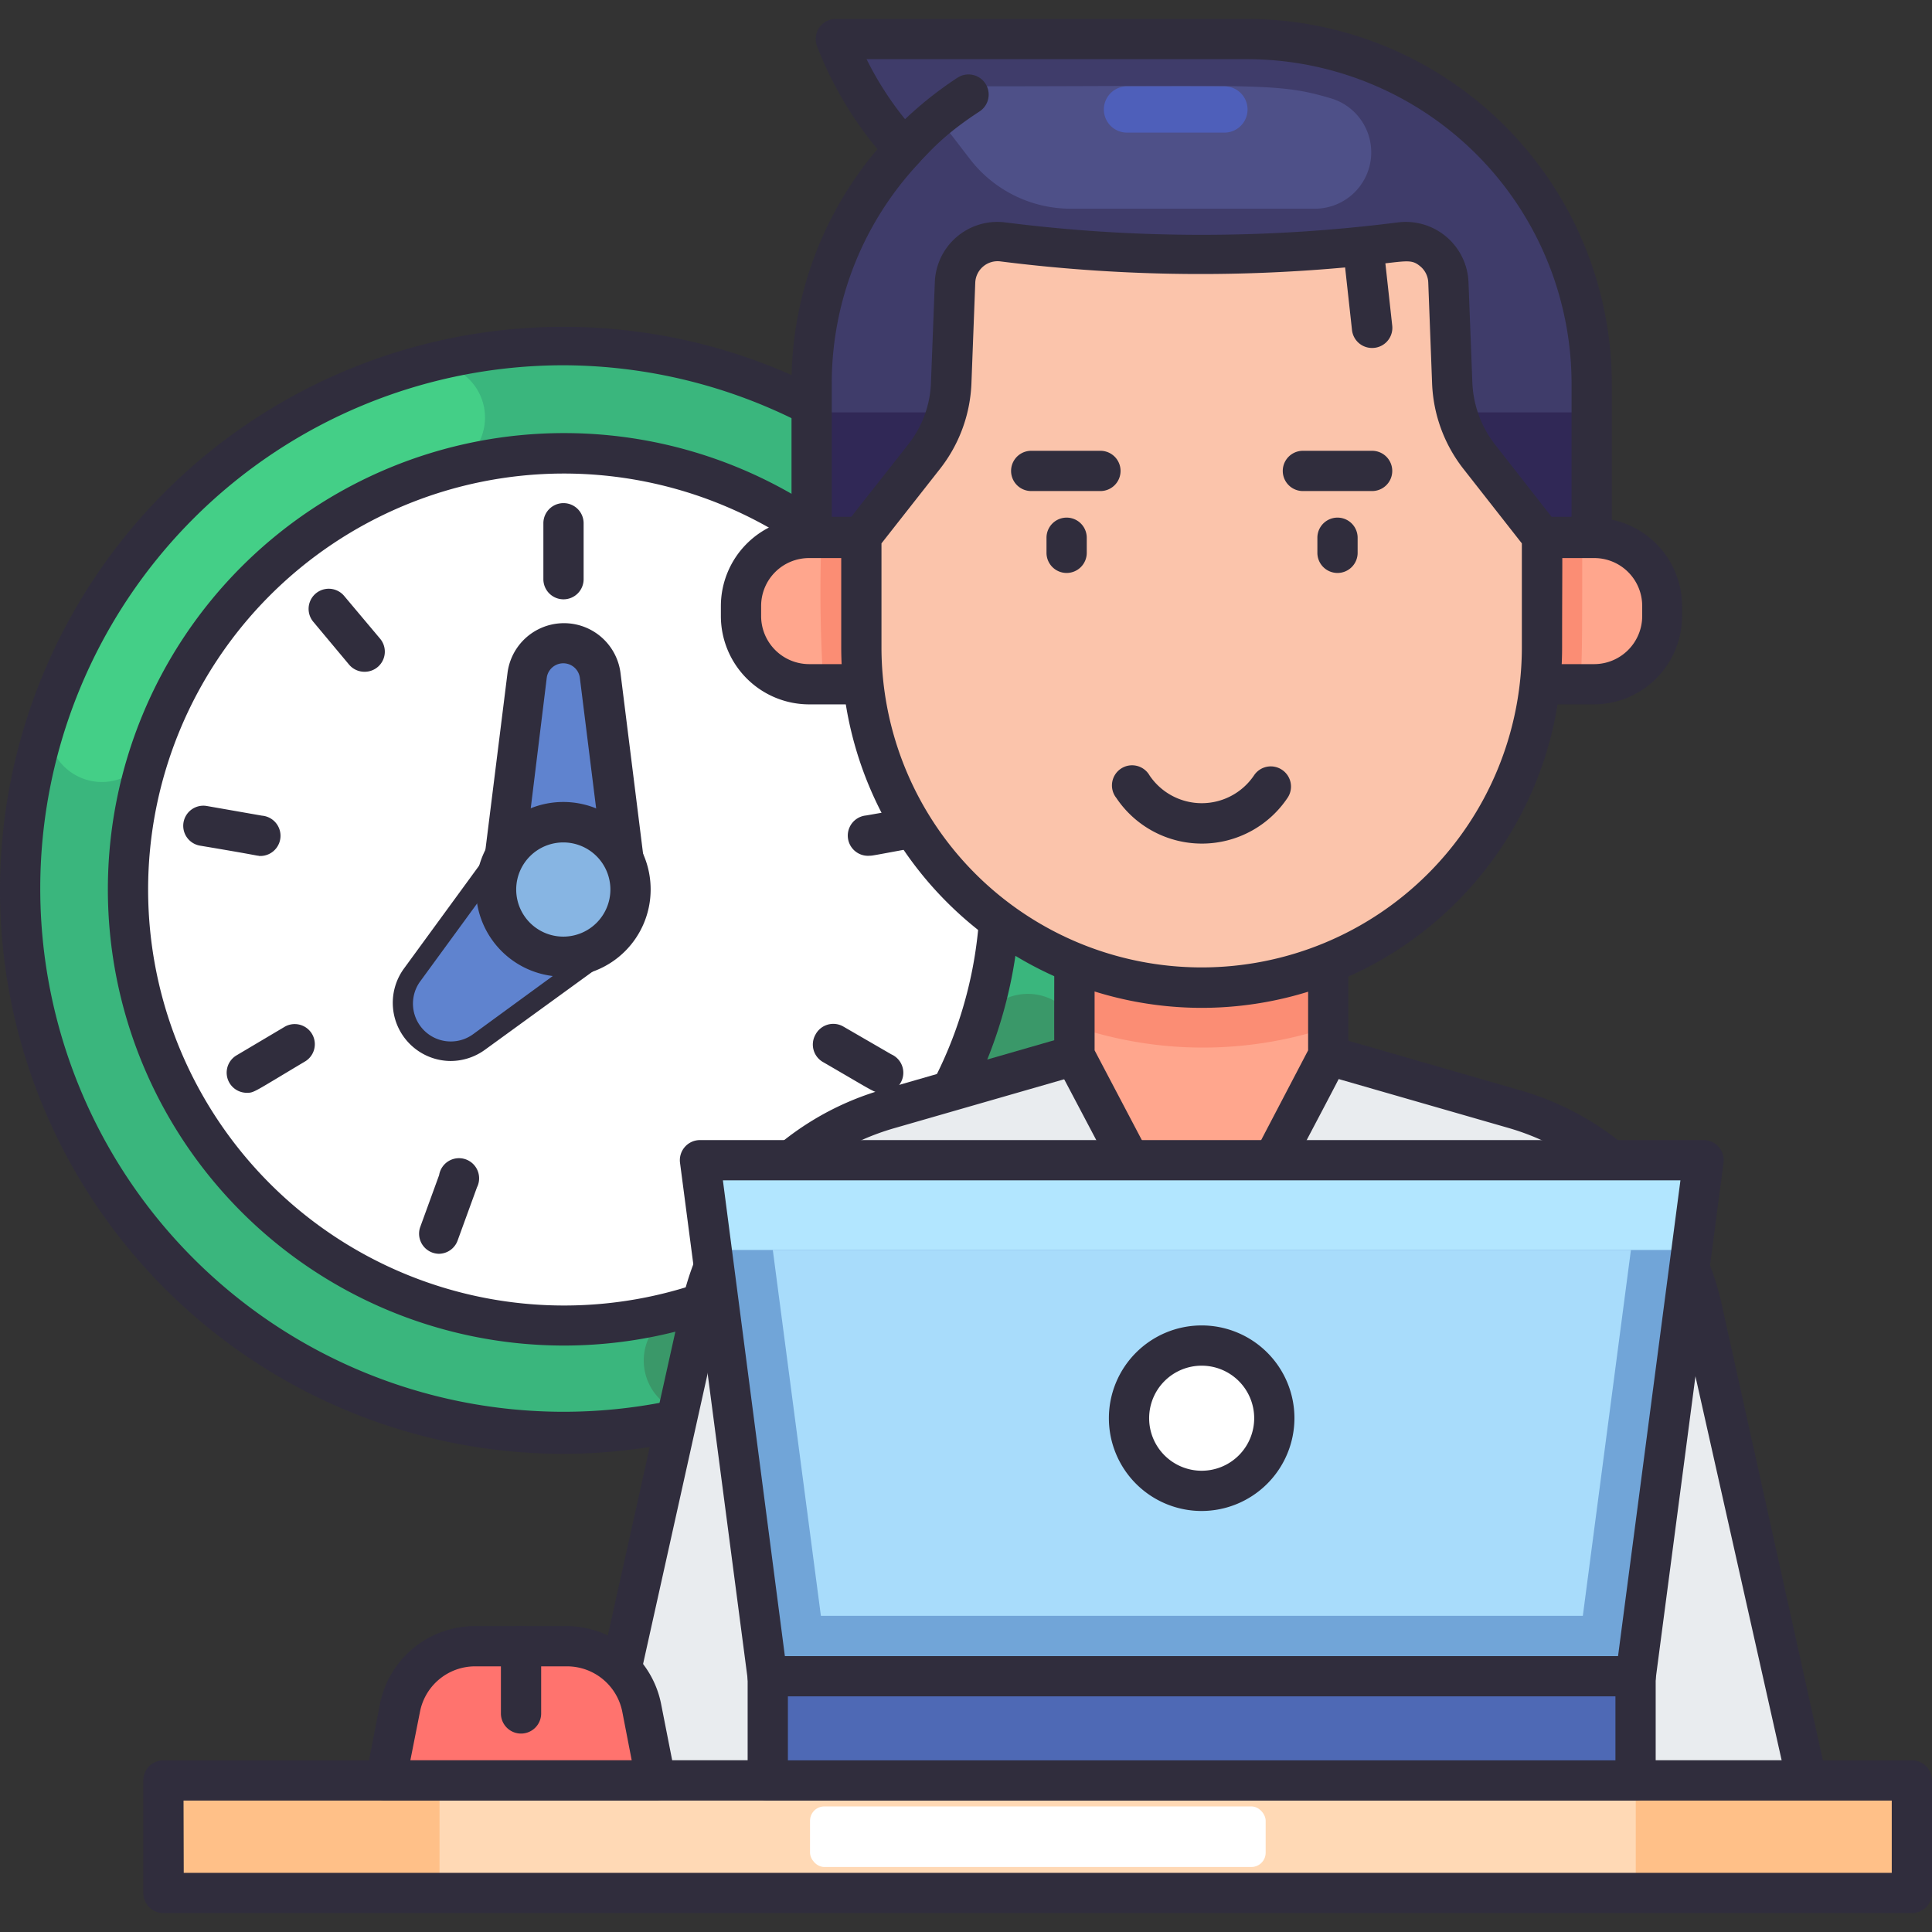 <svg xmlns="http://www.w3.org/2000/svg" viewBox="0 0 96 96"><rect x="0" y="0" width="96" height="96" fill="#333333" stroke="none"/><defs><style>.cls-1{fill:#3ab67d;}.cls-2{fill:#3a9869;}.cls-3{fill:#44cf87;}.cls-4{fill:#fff;}.cls-5{fill:#302d3d;}.cls-6{fill:#e9ecef;}.cls-7{fill:#ffa68d;}.cls-8{fill:#ffc088;}.cls-9{fill:#ffd9b5;}.cls-10{fill:#ff736e;}.cls-11{fill:#fb8d74;}.cls-12{fill:#3f3c6a;}.cls-13{fill:#302856;}.cls-14{fill:#4e5088;}.cls-15{fill:#4e5fba;}.cls-16{fill:#fbc4ab;}.cls-17{fill:#5f83cf;}.cls-18{fill:#87b5e3;}.cls-19{fill:#b2e6ff;}.cls-20{fill:#71a5d8;}.cls-21{fill:#a8dcfb;}.cls-22{fill:#4e69b5;}</style></defs><title>Working Time</title><g id="Working_Time" data-name="Working Time"><circle class="cls-1" cx="28.04" cy="44.2" r="27.04"/><path class="cls-2" d="M48.49,51.32A21.77,21.77,0,0,1,34,65a2.69,2.69,0,0,0,1.36,5.21,27.1,27.1,0,0,0,18.2-17.11,2.69,2.69,0,1,0-5.06-1.81Z"/><path class="cls-3" d="M7.59,37.08A21.74,21.74,0,0,1,22.1,23.37a2.73,2.73,0,0,0,2-2.6,2.68,2.68,0,0,0-3.38-2.61A27.06,27.06,0,0,0,2.54,35.27a2.68,2.68,0,1,0,5.05,1.81Z"/><path class="cls-4" d="M28,65.86A21.67,21.67,0,1,1,49.71,44.2,21.69,21.69,0,0,1,28,65.86Z"/><path class="cls-5" d="M28,29.78a1,1,0,0,1-1-1V26a1,1,0,0,1,2,0v2.78A1,1,0,0,1,28,29.78Z"/><path class="cls-5" d="M18.12,33.38a1,1,0,0,1-.77-.35L15.57,30.9a1,1,0,1,1,1.53-1.29l1.79,2.13A1,1,0,0,1,18.12,33.38Z"/><path class="cls-5" d="M12.85,42.52c-.12,0,.08,0-2.91-.5a1,1,0,0,1-.82-1.16,1,1,0,0,1,1.16-.81l2.74.48a1,1,0,0,1-.17,2Z"/><path class="cls-5" d="M12.27,54.3a1,1,0,0,1-.5-1.87L14.18,51a1,1,0,0,1,1,1.73C12.58,54.28,12.63,54.3,12.27,54.3Z"/><path class="cls-5" d="M21.81,62.3A1,1,0,0,1,20.87,61l.95-2.61A1,1,0,1,1,23.7,59l-.95,2.61A1,1,0,0,1,21.81,62.3Z"/><path class="cls-5" d="M43.79,54.3c-.35,0-.26,0-2.9-1.53a1,1,0,0,1-.37-1.36A1,1,0,0,1,41.89,51l2.4,1.39A1,1,0,0,1,43.79,54.3Z"/><path class="cls-5" d="M43.22,42.52a1,1,0,0,1-.18-2l2.74-.48a1,1,0,0,1,1.16.81A1,1,0,0,1,46.13,42C43.32,42.52,43.35,42.52,43.22,42.52Z"/><path class="cls-5" d="M28,66.86A22.67,22.67,0,1,1,50.7,44.2,22.69,22.69,0,0,1,28,66.86Zm0-43.33A20.67,20.67,0,1,0,48.7,44.2,20.69,20.69,0,0,0,28,23.53Z"/><path class="cls-5" d="M28,72.24a28,28,0,1,1,28-28A28.07,28.07,0,0,1,28,72.24Zm0-54.09a26,26,0,1,0,26,26.05A26.08,26.08,0,0,0,28,18.15Z"/><path class="cls-6" d="M89.79,88.47H29.66L34.87,65a13.31,13.31,0,0,1,9.29-9.89l9.24-2.66H66l9.24,2.66A13.29,13.29,0,0,1,84.57,65Z"/><path class="cls-5" d="M89.78,89.47H29.65a1,1,0,0,1-1-1.22l5.22-23.48a14.27,14.27,0,0,1,10-10.63l9.24-2.66c.2-.06-.58,0,12.92,0,.21,0-.58-.21,9.52,2.7a14.3,14.3,0,0,1,10,10.63l5.21,23.48A1,1,0,0,1,89.78,89.47Zm-58.89-2H88.53l-5-22.27A12.27,12.27,0,0,0,75,56.06l-9.1-2.62H53.53l-9.1,2.62a12.28,12.28,0,0,0-8.59,9.14Z"/><polygon class="cls-7" points="66.04 43.31 66.04 52.44 59.72 64.45 53.4 52.44 53.4 43.31 66.04 43.31"/><rect class="cls-8" x="8.13" y="88.47" width="86.87" height="5.59"/><rect class="cls-9" x="21.84" y="88.47" width="59.44" height="5.59"/><rect class="cls-4" x="40.25" y="89.76" width="22.64" height="3.01" rx="0.71"/><path class="cls-10" d="M32.61,88.47H19.19l.71-3.61a3.77,3.77,0,0,1,3.71-3.06h4.58a3.78,3.78,0,0,1,3.71,3.06Z"/><path class="cls-11" d="M66,43.31v7.74A19.81,19.81,0,0,1,53.4,51V43.31Z"/><path class="cls-5" d="M58.83,64.91l-6.33-12c-.16-.31-.11.34-.11-9.59a1,1,0,0,1,1-1H66a1,1,0,0,1,1,1v9.13c0,.35.48-.66-6.43,12.47A1,1,0,0,1,58.83,64.91ZM54.39,52.19,59.71,62.3,65,52.19V44.31H54.39ZM66,52.44h0Z"/><path class="cls-12" d="M62,1.94H41.54a17.38,17.38,0,0,0,3.4,5.47,17,17,0,0,0-4.6,11.66v7.61H79.1V19.07A17.13,17.13,0,0,0,62,1.94Z"/><rect class="cls-13" x="40.34" y="20.49" width="38.76" height="6.18"/><path class="cls-14" d="M65.36,10.37H53.2a6.32,6.32,0,0,1-5-2.46L46.84,6.14a1.15,1.15,0,0,1,.91-1.85c15,0,15.7-.21,18.46.62A2.8,2.8,0,0,1,65.36,10.37Z"/><path class="cls-15" d="M60.85,6.59H56a1.15,1.15,0,1,1,0-2.3h4.84a1.15,1.15,0,0,1,0,2.3Z"/><path class="cls-5" d="M79.09,27.68H40.33a1,1,0,0,1-1-1V19.07A18,18,0,0,1,43.6,7.41a18.37,18.37,0,0,1-3-5.11A1,1,0,0,1,41.53.94H62A18.15,18.15,0,0,1,80.09,19.07v7.61A1,1,0,0,1,79.09,27.68Zm-37.76-2H78.09V19.07A16.14,16.14,0,0,0,62,2.94H43.06a16.09,16.09,0,0,0,2.61,3.79,1,1,0,0,1,0,1.36,16,16,0,0,0-4.34,11Z"/><path class="cls-7" d="M82.59,30.31A3.64,3.64,0,0,1,79,34H40.49a3.64,3.64,0,1,1,0-7.27H79A3.64,3.64,0,0,1,82.59,30.31Z"/><path class="cls-11" d="M78.62,26.68c0,4.94,0,6-.09,7.27H40.91a72.39,72.39,0,0,1-.09-7.27Z"/><path class="cls-5" d="M79.2,35h-39a4.39,4.39,0,0,1-4.38-4.38v-.51a4.39,4.39,0,0,1,4.38-4.38h39a4.39,4.39,0,0,1,4.38,4.38v.51A4.39,4.39,0,0,1,79.2,35Zm-39-7.27a2.38,2.38,0,0,0-2.38,2.38v.51A2.39,2.39,0,0,0,40.22,33h39a2.39,2.39,0,0,0,2.38-2.38v-.51a2.38,2.38,0,0,0-2.38-2.38Z"/><path class="cls-16" d="M76.63,26.67v5.51a16.91,16.91,0,0,1-33.82,0V26.67l3.13-4A6.32,6.32,0,0,0,47.27,19l.19-5a2.12,2.12,0,0,1,2.12-2,78.35,78.35,0,0,0,20,0,2.12,2.12,0,0,1,2.38,2l.19,5a6.25,6.25,0,0,0,1.33,3.65Z"/><path class="cls-17" d="M31.19,44.2H24.9l1.33-10.66A1.82,1.82,0,0,1,28,31.94a1.84,1.84,0,0,1,1.82,1.6Z"/><path class="cls-5" d="M31.18,45.2H24.89a1,1,0,0,1-1-1.13l1.33-10.65a2.83,2.83,0,0,1,5.61,0l1.33,10.65A1,1,0,0,1,31.18,45.2ZM26,43.2h4l-1.19-9.54a.83.83,0,0,0-1.64,0Z"/><path class="cls-5" d="M22.4,52.72a2.89,2.89,0,0,1-2.33-4.59L25,41.38a1,1,0,0,1,1.52-.11L31,45.71a1,1,0,0,1-.11,1.52L24.1,52.16A2.91,2.91,0,0,1,22.4,52.72Zm3.53-9.21-4.24,5.8a.88.88,0,0,0,1.23,1.23l5.8-4.24Z"/><path class="cls-17" d="M25.82,42l4.45,4.45-6.75,4.93a1.88,1.88,0,0,1-2.63-2.63Z"/><path class="cls-18" d="M28,47.53a3.34,3.34,0,1,1,3.34-3.33A3.34,3.34,0,0,1,28,47.53Z"/><path class="cls-5" d="M95,95.06H8.12a1,1,0,0,1-1-1V88.47a1,1,0,0,1,1-1H95a1,1,0,0,1,1,1v5.59A1,1,0,0,1,95,95.06Zm-85.87-2H94V89.47H9.12Z"/><path class="cls-5" d="M32.6,89.47H19.18a1,1,0,0,1-1-1.19l.7-3.61a4.81,4.81,0,0,1,4.7-3.87h4.58a4.8,4.8,0,0,1,4.69,3.87l.71,3.61A1,1,0,0,1,32.6,89.47Zm-12.21-2h11l-.47-2.42a2.8,2.8,0,0,0-2.73-2.25H23.6a2.79,2.79,0,0,0-2.73,2.25Z"/><path class="cls-5" d="M25.89,86.14a1,1,0,0,1-1-1V81.8a1,1,0,0,1,2,0v3.34A1,1,0,0,1,25.89,86.14Z"/><path class="cls-5" d="M44.92,8.4a1,1,0,0,1-.73-1.69,18.5,18.5,0,0,1,3.39-2.85,1,1,0,0,1,1.09,1.68C45.78,7.42,45.84,8.4,44.92,8.4Z"/><path class="cls-5" d="M59.71,50.08A17.93,17.93,0,0,1,41.8,32.18V26.67c0-.46-.11-.2,3.34-4.6A5.25,5.25,0,0,0,46.26,19l.19-4.95a3.11,3.11,0,0,1,3.49-3,77.33,77.33,0,0,0,19.53,0,3.12,3.12,0,0,1,3.5,3L73.16,19a5.37,5.37,0,0,0,1.12,3.08l3.13,4c.29.37.21.21.21,6.12A17.92,17.92,0,0,1,59.71,50.08ZM43.8,27v5.16a15.91,15.91,0,0,0,31.82,0V27l-2.91-3.71a7.34,7.34,0,0,1-1.55-4.24l-.19-5a1.1,1.1,0,0,0-.39-.81c-.55-.46-.72-.2-3.86.06a79.19,79.19,0,0,1-17-.31,1.11,1.11,0,0,0-1.26,1.06l-.19,5a7.34,7.34,0,0,1-1.54,4.22Z"/><path class="cls-5" d="M66.46,28.47a1,1,0,0,1-1-1v-.75a1,1,0,0,1,2,0v.75A1,1,0,0,1,66.46,28.47Z"/><path class="cls-5" d="M68.18,24.4H64.74a1,1,0,1,1,0-2h3.44a1,1,0,0,1,0,2Z"/><path class="cls-5" d="M53,28.47a1,1,0,0,1-1-1v-.75a1,1,0,0,1,2,0v.75A1,1,0,0,1,53,28.47Z"/><path class="cls-5" d="M54.68,24.4H51.24a1,1,0,0,1,0-2h3.44a1,1,0,0,1,0,2Z"/><path class="cls-5" d="M55.47,39.65a1,1,0,1,1,1.65-1.12,3.13,3.13,0,0,0,5.19,0,1,1,0,0,1,1.39-.28A1,1,0,0,1,64,39.61,5.12,5.12,0,0,1,55.47,39.65Z"/><path class="cls-5" d="M68.18,17.29a1,1,0,0,1-1-.89l-.44-4a1,1,0,0,1,2-.21l.44,4A1,1,0,0,1,68.18,17.29Z"/><path class="cls-5" d="M28,48.53a4.34,4.34,0,1,1,4.33-4.33A4.33,4.33,0,0,1,28,48.53Zm0-6.67a2.34,2.34,0,1,0,2.33,2.34A2.34,2.34,0,0,0,28,41.86Z"/><polygon class="cls-19" points="81.28 83.29 38.16 83.29 34.79 57.65 84.65 57.65 81.28 83.29"/><polygon class="cls-20" points="35.37 62.11 38.16 83.29 81.28 83.29 84.07 62.11 35.37 62.11"/><polygon class="cls-21" points="40.79 80.29 38.4 62.11 81.04 62.11 78.65 80.29 40.79 80.29"/><path class="cls-5" d="M81.27,84.29H38.15a1,1,0,0,1-1-.87L33.79,57.78a1,1,0,0,1,1-1.13H84.64a1,1,0,0,1,1,1.13L82.27,83.42A1,1,0,0,1,81.27,84.29ZM39,82.29H80.4l3.1-23.64H35.92Z"/><rect class="cls-22" x="38.16" y="83.29" width="43.13" height="5.18"/><circle class="cls-4" cx="59.72" cy="70.47" r="3.61"/><path class="cls-5" d="M81.27,89.47H38.15a1,1,0,0,1-1-1V83.29a1,1,0,0,1,1-1H81.27a1,1,0,0,1,1,1v5.18A1,1,0,0,1,81.27,89.47Zm-42.12-2H80.27V84.29H39.15Z"/><path class="cls-5" d="M59.71,75.08a4.61,4.61,0,1,1,4.61-4.61A4.62,4.62,0,0,1,59.71,75.08Zm0-7.22a2.61,2.61,0,1,0,2.61,2.61A2.61,2.61,0,0,0,59.71,67.86Z"/></g></svg>